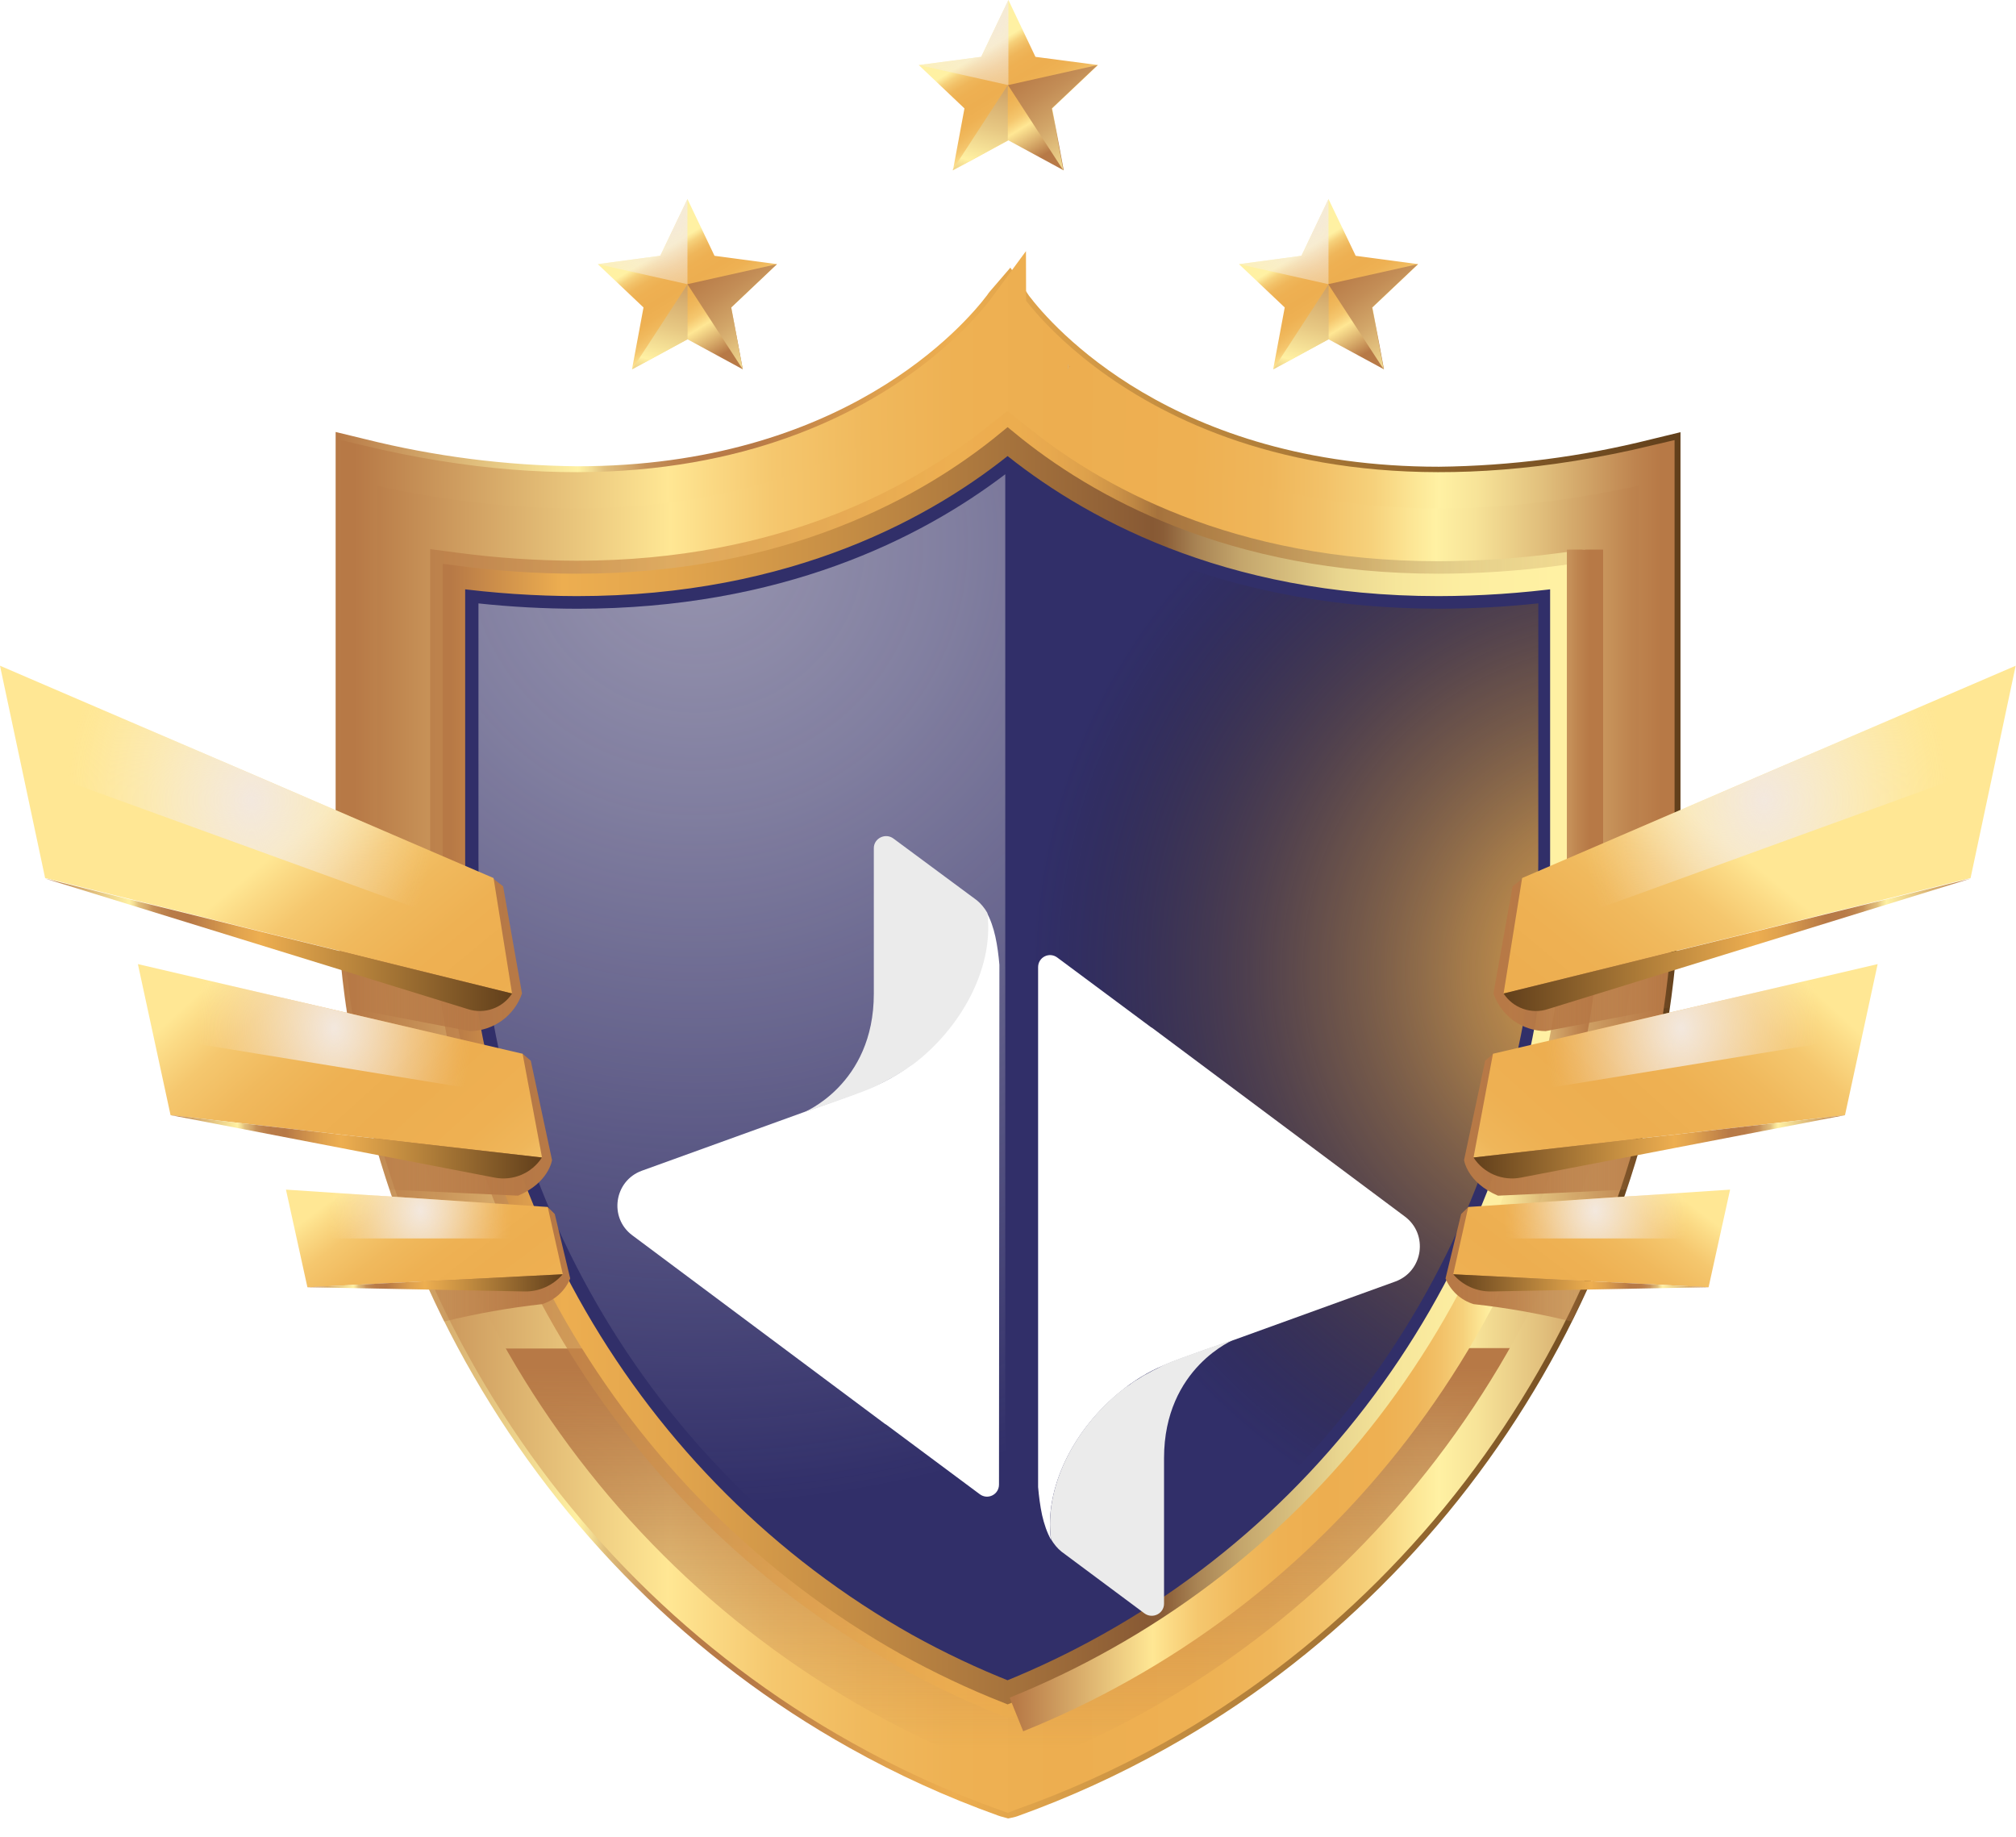 <svg width="45" height="41" viewBox="0 0 45 41" fill="none" xmlns="http://www.w3.org/2000/svg">
<path d="M15.345 7.573L14.107 8.244L14.364 6.863L13.344 5.896L14.738 5.71L15.345 4.443L15.949 5.71L17.343 5.896L16.323 6.863L16.58 8.244L15.345 7.573Z" fill="url(#paint0_linear_1220_1117)"/>
<path style="mix-blend-mode:overlay" d="M13.344 5.896L15.345 6.344V4.443L14.738 5.71L13.344 5.896Z" fill="url(#paint1_radial_1220_1117)"/>
<path style="mix-blend-mode:multiply" d="M15.344 6.343L17.342 5.896L16.322 6.863L16.579 8.244L15.344 6.343Z" fill="url(#paint2_linear_1220_1117)"/>
<path style="mix-blend-mode:multiply" d="M15.347 6.345L14.109 8.245L15.347 7.574V6.345Z" fill="url(#paint3_linear_1220_1117)"/>
<path d="M29.654 7.573L28.419 8.244L28.677 6.863L27.656 5.896L29.05 5.71L29.654 4.443L30.261 5.71L31.655 5.896L30.635 6.863L30.892 8.244L29.654 7.573Z" fill="url(#paint4_linear_1220_1117)"/>
<path style="mix-blend-mode:overlay" d="M27.656 5.896L29.654 6.344V4.443L29.05 5.71L27.656 5.896Z" fill="url(#paint5_radial_1220_1117)"/>
<path style="mix-blend-mode:multiply" d="M29.648 6.343L31.649 5.896L30.629 6.863L30.886 8.244L29.648 6.343Z" fill="url(#paint6_linear_1220_1117)"/>
<path style="mix-blend-mode:multiply" d="M29.657 6.345L28.422 8.245L29.657 7.574V6.345Z" fill="url(#paint7_linear_1220_1117)"/>
<path d="M22.509 3.133L21.271 3.803L21.528 2.42L20.508 1.452L21.902 1.269L22.509 0L23.113 1.269L24.507 1.452L23.487 2.42L23.744 3.803L22.509 3.133Z" fill="url(#paint8_linear_1220_1117)"/>
<path style="mix-blend-mode:overlay" d="M20.508 1.452L22.509 1.9V0L21.902 1.269L20.508 1.452Z" fill="url(#paint9_radial_1220_1117)"/>
<path style="mix-blend-mode:multiply" d="M22.5 1.9L24.498 1.452L23.478 2.419L23.735 3.803L22.5 1.9Z" fill="url(#paint10_linear_1220_1117)"/>
<path style="mix-blend-mode:multiply" d="M22.495 1.899L21.258 3.802L22.495 3.132V1.899Z" fill="url(#paint11_linear_1220_1117)"/>
<path d="M23.93 8.127V8.244L23.891 8.185L23.93 8.127Z" fill="url(#paint12_linear_1220_1117)"/>
<path d="M22.399 40.561C22.355 40.551 22.312 40.538 22.27 40.522C21.128 40.113 20.023 39.609 18.965 39.016C11.889 35.06 7.492 27.459 7.492 19.182V9.642L8.147 9.801C9.696 10.188 11.286 10.391 12.883 10.408C18.824 10.408 21.533 7.251 22.034 6.589C22.053 6.559 22.074 6.531 22.097 6.504L22.553 5.974L22.967 6.599C23.468 7.259 26.176 10.418 32.12 10.418C33.717 10.4 35.307 10.195 36.856 9.806L37.511 9.647V19.188C37.511 27.464 33.114 35.065 26.038 39.022C24.975 39.619 23.863 40.126 22.715 40.538C22.679 40.551 22.643 40.561 22.606 40.569L22.503 40.59L22.399 40.561Z" fill="url(#paint13_linear_1220_1117)"/>
<path d="M36.974 10.336V19.18C36.974 27.176 32.752 34.649 25.775 38.553C24.734 39.132 23.646 39.622 22.523 40.018L22.488 40.032L22.449 40.018C21.328 39.619 20.244 39.125 19.207 38.542C12.229 34.641 8.008 27.168 8.008 19.172V10.336C17.686 12.647 21.868 7.686 22.457 6.891L22.496 6.838C22.496 6.854 22.517 6.87 22.531 6.891C23.122 7.686 27.293 12.647 36.974 10.336Z" fill="url(#paint14_linear_1220_1117)"/>
<path style="mix-blend-mode:multiply" d="M10.836 30.101C12.788 33.644 15.692 36.571 19.218 38.553C20.256 39.132 21.34 39.622 22.46 40.018L22.499 40.031L22.526 40.018C23.647 39.618 24.732 39.124 25.77 38.542C29.297 36.561 32.2 33.633 34.152 30.091L10.836 30.101Z" fill="url(#paint15_linear_1220_1117)"/>
<path style="mix-blend-mode:screen" d="M36.974 10.336V19.18C36.974 27.176 32.752 34.649 25.775 38.553C24.734 39.132 23.646 39.622 22.523 40.018L22.488 40.032L22.449 40.018C21.328 39.619 20.244 39.125 19.207 38.542C12.229 34.641 8.008 27.168 8.008 19.172V10.336C17.686 12.647 21.868 7.686 22.457 6.891L22.496 6.838C22.496 6.854 22.517 6.87 22.531 6.891C23.122 7.686 27.293 12.647 36.974 10.336Z" stroke="url(#paint16_linear_1220_1117)" stroke-width="0.81" stroke-miterlimit="10"/>
<g style="mix-blend-mode:multiply" opacity="0.7">
<path d="M22.484 10.534C24.371 11.986 27.496 13.587 32.104 13.587C32.843 13.586 33.58 13.546 34.315 13.468V19.179C34.315 26.305 30.541 32.843 24.469 36.238C23.827 36.598 23.164 36.92 22.484 37.203C21.804 36.92 21.142 36.598 20.499 36.238C14.43 32.843 10.656 26.308 10.656 19.182V13.468C11.39 13.546 12.128 13.586 12.867 13.587C17.473 13.587 20.597 11.997 22.484 10.534ZM22.484 9.172L22.148 9.437C20.441 10.841 17.443 12.516 12.872 12.516C11.979 12.514 11.086 12.454 10.2 12.336L9.602 12.257V19.182C9.602 26.692 13.577 33.583 19.988 37.163C20.732 37.581 21.502 37.95 22.293 38.268L22.489 38.348L22.688 38.268C23.48 37.95 24.25 37.581 24.994 37.163C31.399 33.58 35.38 26.69 35.38 19.179V12.267L34.781 12.347C33.895 12.464 33.003 12.524 32.109 12.527C27.53 12.527 24.533 10.852 22.834 9.447L22.497 9.182L22.484 9.172Z" fill="url(#paint17_linear_1220_1117)"/>
</g>
<path d="M22.491 37.775C21.721 37.471 20.972 37.116 20.248 36.715C14.01 33.214 10.133 26.501 10.133 19.181V12.871C11.041 12.992 11.957 13.054 12.873 13.056C17.63 13.056 20.744 11.294 22.491 9.858C24.237 11.294 27.351 13.056 32.111 13.056C33.027 13.054 33.943 12.992 34.851 12.871V19.178C34.851 26.498 30.974 33.211 24.735 36.699C24.011 37.105 23.261 37.464 22.491 37.775Z" fill="url(#paint18_radial_1220_1117)"/>
<g style="mix-blend-mode:lighten" opacity="0.5">
<path d="M12.89 13.588C12.152 13.587 11.414 13.547 10.68 13.469V19.183C10.68 26.309 14.454 32.844 20.523 36.239C21.143 36.586 21.783 36.899 22.439 37.175V10.586C20.546 12.025 17.44 13.588 12.89 13.588Z" fill="url(#paint19_radial_1220_1117)" style="mix-blend-mode:screen"/>
</g>
<g style="mix-blend-mode:lighten">
<path d="M32.127 13.587C27.52 13.587 24.393 11.997 22.506 10.534L22.438 10.585V37.174L22.506 37.203C23.186 36.92 23.849 36.598 24.491 36.238C30.563 32.843 34.337 26.305 34.337 19.179V13.468C33.603 13.546 32.865 13.586 32.127 13.587Z" fill="url(#paint20_radial_1220_1117)" style="mix-blend-mode:color-dodge"/>
</g>
<path style="mix-blend-mode:multiply" d="M22.491 37.775C21.721 37.471 20.972 37.116 20.248 36.715C14.01 33.214 10.133 26.501 10.133 19.181V12.871C11.041 12.992 11.957 13.054 12.873 13.056C17.63 13.056 20.744 11.294 22.491 9.858C24.237 11.294 27.351 13.056 32.111 13.056C33.027 13.054 33.943 12.992 34.851 12.871V19.178C34.851 26.498 30.974 33.211 24.735 36.699C24.011 37.105 23.261 37.464 22.491 37.775Z" stroke="url(#paint21_linear_1220_1117)" stroke-width="0.5" stroke-miterlimit="10"/>
<path style="mix-blend-mode:screen" d="M35.379 12.268V19.179C35.379 26.69 31.404 33.58 24.993 37.163C24.249 37.581 23.479 37.95 22.688 38.269" stroke="url(#paint22_linear_1220_1117)" stroke-width="0.81" stroke-miterlimit="10"/>
<path d="M23.878 8.185L23.836 8.244V8.127C23.836 8.127 23.844 8.148 23.878 8.185Z" fill="url(#paint23_linear_1220_1117)"/>
<path style="mix-blend-mode:multiply" d="M11.652 22.176C11.568 22.419 11.411 22.631 11.202 22.782C10.993 22.932 10.743 23.014 10.486 23.016L7.713 22.486C7.655 22.075 7.605 21.662 7.57 21.246V21.233C7.952 20.846 10.04 21.089 10.04 21.089L11.008 19.611L11.23 19.783L11.652 22.176Z" fill="url(#paint24_linear_1220_1117)"/>
<path style="mix-blend-mode:multiply" d="M12.322 25.894C12.322 25.894 12.256 26.395 11.564 26.689L8.694 26.554C8.496 25.962 8.32 25.363 8.164 24.757C8.509 24.659 8.866 24.612 9.224 24.616C9.51 24.646 11.662 23.519 11.662 23.519L11.848 23.676L12.322 25.894Z" fill="url(#paint25_linear_1220_1117)"/>
<path style="mix-blend-mode:multiply" d="M12.728 28.537C12.672 28.673 12.587 28.795 12.478 28.894C12.37 28.993 12.24 29.067 12.1 29.11C11.364 29.191 10.633 29.321 9.914 29.497C9.712 29.09 9.522 28.679 9.344 28.262C9.482 28.057 9.671 27.892 9.893 27.783C10.115 27.674 10.361 27.626 10.608 27.642C10.96 27.684 12.225 26.942 12.225 26.942L12.383 27.098L12.728 28.537Z" fill="url(#paint26_linear_1220_1117)"/>
<path d="M11.43 22.177L11.017 19.599L0 14.86L1.007 19.599L11.43 22.177Z" fill="url(#paint27_linear_1220_1117)"/>
<path d="M11.665 23.521L3.078 21.52L3.807 24.891L12.099 25.837L11.665 23.521Z" fill="url(#paint28_linear_1220_1117)"/>
<path d="M12.226 26.941L6.383 26.554L6.862 28.733L12.563 28.444L12.226 26.941Z" fill="url(#paint29_linear_1220_1117)"/>
<path d="M11.431 22.176C11.328 22.334 11.176 22.454 10.999 22.517C10.821 22.581 10.627 22.584 10.448 22.526L1.008 19.611L11.431 22.176Z" fill="url(#paint30_linear_1220_1117)"/>
<path d="M12.097 25.837C11.986 26.009 11.825 26.144 11.636 26.224C11.447 26.304 11.238 26.325 11.037 26.285L3.805 24.891L12.097 25.837Z" fill="url(#paint31_linear_1220_1117)"/>
<path d="M12.56 28.443C12.455 28.566 12.324 28.664 12.176 28.731C12.029 28.797 11.868 28.83 11.707 28.827L6.859 28.732L12.56 28.443Z" fill="url(#paint32_linear_1220_1117)"/>
<path style="mix-blend-mode:overlay" d="M0 14.86L0.469 17.068L11.239 20.977L11.017 19.599L0 14.86Z" fill="url(#paint33_radial_1220_1117)"/>
<path style="mix-blend-mode:overlay" d="M3.078 21.52L11.665 23.521L11.85 24.517L3.428 23.142L3.078 21.52Z" fill="url(#paint34_radial_1220_1117)"/>
<path style="mix-blend-mode:overlay" d="M6.383 26.554L12.226 26.941L12.386 27.643H6.624L6.383 26.554Z" fill="url(#paint35_radial_1220_1117)"/>
<path style="mix-blend-mode:multiply" d="M33.336 22.176C33.419 22.419 33.576 22.631 33.785 22.782C33.994 22.932 34.245 23.014 34.502 23.016L37.274 22.486C37.332 22.075 37.383 21.662 37.417 21.246V21.233C37.036 20.846 34.947 21.089 34.947 21.089L33.985 19.611L33.763 19.783L33.336 22.176Z" fill="url(#paint36_linear_1220_1117)"/>
<path style="mix-blend-mode:multiply" d="M32.68 25.894C32.68 25.894 32.746 26.395 33.438 26.689L36.31 26.554C36.51 25.962 36.687 25.363 36.84 24.757C36.496 24.659 36.139 24.612 35.78 24.616C35.497 24.632 33.337 23.519 33.337 23.519L33.151 23.676L32.68 25.894Z" fill="url(#paint37_linear_1220_1117)"/>
<path style="mix-blend-mode:multiply" d="M32.266 28.537C32.322 28.673 32.407 28.795 32.515 28.894C32.624 28.993 32.753 29.067 32.894 29.11C33.63 29.191 34.36 29.321 35.08 29.497C35.282 29.09 35.471 28.679 35.65 28.262C35.512 28.058 35.324 27.893 35.103 27.785C34.882 27.676 34.637 27.627 34.391 27.642C34.039 27.684 32.775 26.942 32.775 26.942L32.615 27.098L32.266 28.537Z" fill="url(#paint38_linear_1220_1117)"/>
<path d="M33.562 22.177L33.976 19.599L44.993 14.86L43.986 19.599L33.562 22.177Z" fill="url(#paint39_linear_1220_1117)"/>
<path d="M33.325 23.521L41.912 21.52L41.183 24.891L32.891 25.837L33.325 23.521Z" fill="url(#paint40_linear_1220_1117)"/>
<path d="M32.774 26.941L38.618 26.554L38.138 28.733L32.438 28.444L32.774 26.941Z" fill="url(#paint41_linear_1220_1117)"/>
<path d="M33.562 22.176C33.665 22.334 33.817 22.454 33.995 22.517C34.173 22.581 34.366 22.584 34.546 22.526L43.988 19.611L33.562 22.176Z" fill="url(#paint42_linear_1220_1117)"/>
<path d="M32.891 25.837C33.002 26.009 33.163 26.144 33.352 26.224C33.541 26.303 33.749 26.325 33.951 26.285L41.188 24.891L32.891 25.837Z" fill="url(#paint43_linear_1220_1117)"/>
<path d="M32.438 28.443C32.542 28.566 32.673 28.664 32.821 28.731C32.969 28.797 33.129 28.83 33.291 28.827L38.138 28.732L32.438 28.443Z" fill="url(#paint44_linear_1220_1117)"/>
<path style="mix-blend-mode:overlay" d="M44.995 14.86L44.526 17.068L33.758 20.977L33.978 19.599L44.995 14.86Z" fill="url(#paint45_radial_1220_1117)"/>
<path style="mix-blend-mode:overlay" d="M41.913 21.52L33.326 23.521L33.141 24.517L41.563 23.142L41.913 21.52Z" fill="url(#paint46_radial_1220_1117)"/>
<path style="mix-blend-mode:overlay" d="M38.612 26.554L32.768 26.941L32.609 27.643H38.371L38.612 26.554Z" fill="url(#paint47_radial_1220_1117)"/>
<g filter="url(#filter0_d_1220_1117)">
<path d="M14.113 23.573L19.758 27.786C19.767 27.786 19.767 27.795 19.776 27.795L21.869 29.352C22.048 29.486 22.299 29.361 22.299 29.137L22.308 17.534C22.29 17.328 22.263 17.113 22.218 16.907C22.174 16.71 22.111 16.523 22.022 16.362C22.174 17.498 21.529 18.822 20.438 19.69C20.196 19.887 19.865 20.101 19.499 20.253C19.105 20.423 17.915 20.835 17.915 20.835L14.327 22.132C13.71 22.356 13.585 23.179 14.113 23.573Z" fill="white"/>
<path d="M19.72 20.158C19.729 20.149 19.747 20.149 19.756 20.14C19.774 20.131 19.792 20.122 19.819 20.104C19.845 20.095 19.863 20.077 19.89 20.068C19.899 20.059 19.917 20.05 19.926 20.05C19.953 20.033 19.988 20.015 20.015 19.997C20.024 19.988 20.033 19.988 20.042 19.979C20.069 19.961 20.096 19.943 20.132 19.925C20.15 19.916 20.159 19.907 20.176 19.898C20.194 19.881 20.221 19.872 20.239 19.854C20.266 19.836 20.293 19.809 20.328 19.791C20.337 19.791 20.337 19.782 20.346 19.782C20.382 19.755 20.418 19.729 20.454 19.702C21.545 18.834 22.189 17.51 22.037 16.373C21.975 16.266 21.894 16.168 21.805 16.096L19.944 14.718C19.765 14.584 19.505 14.709 19.505 14.933V18.181C19.505 20.221 17.922 20.838 17.922 20.838C17.922 20.838 19.121 20.435 19.505 20.265C19.577 20.23 19.649 20.194 19.72 20.158Z" fill="#EBEBEB"/>
<path d="M31.358 23.154L25.713 18.94C25.704 18.94 25.704 18.931 25.695 18.931L23.601 17.374C23.422 17.24 23.172 17.365 23.172 17.589V29.193C23.19 29.399 23.217 29.613 23.261 29.819C23.306 30.016 23.369 30.204 23.458 30.365C23.306 29.229 23.95 27.904 25.042 27.037C25.283 26.84 25.614 26.625 25.981 26.473C26.366 26.303 27.565 25.901 27.565 25.901L31.152 24.603C31.77 24.371 31.886 23.547 31.358 23.154Z" fill="white"/>
<path d="M25.777 26.571C25.768 26.58 25.75 26.58 25.741 26.589C25.723 26.598 25.705 26.607 25.678 26.625C25.651 26.634 25.634 26.652 25.607 26.661C25.598 26.67 25.58 26.679 25.571 26.679C25.544 26.697 25.508 26.714 25.482 26.732C25.473 26.741 25.464 26.741 25.455 26.75C25.428 26.768 25.401 26.786 25.365 26.804C25.347 26.813 25.338 26.822 25.32 26.831C25.303 26.849 25.276 26.858 25.258 26.875C25.231 26.893 25.204 26.92 25.168 26.938C25.16 26.938 25.16 26.947 25.151 26.947C25.115 26.974 25.079 27.001 25.043 27.028C23.952 27.895 23.308 29.22 23.46 30.356C23.522 30.463 23.603 30.561 23.692 30.633L25.544 32.011C25.723 32.145 25.983 32.02 25.983 31.796V28.549C25.983 26.518 27.566 25.891 27.566 25.891C27.566 25.891 26.367 26.294 25.983 26.464C25.92 26.5 25.848 26.535 25.777 26.571Z" fill="#EBEBEB"/>
</g>
<defs>
<filter id="filter0_d_1220_1117" x="9.781" y="14.663" width="25.914" height="25.403" filterUnits="userSpaceOnUse" color-interpolation-filters="sRGB">
<feFlood flood-opacity="0" result="BackgroundImageFix"/>
<feColorMatrix in="SourceAlpha" type="matrix" values="0 0 0 0 0 0 0 0 0 0 0 0 0 0 0 0 0 0 127 0" result="hardAlpha"/>
<feOffset dy="4"/>
<feGaussianBlur stdDeviation="2"/>
<feComposite in2="hardAlpha" operator="out"/>
<feColorMatrix type="matrix" values="0 0 0 0 0.557 0 0 0 0 0.337 0 0 0 0 0.976 0 0 0 0.25 0"/>
<feBlend mode="normal" in2="BackgroundImageFix" result="effect1_dropShadow_1220_1117"/>
<feBlend mode="normal" in="SourceGraphic" in2="effect1_dropShadow_1220_1117" result="shape"/>
</filter>
<linearGradient id="paint0_linear_1220_1117" x1="14.523" y1="5.109" x2="16.211" y2="7.865" gradientUnits="userSpaceOnUse">
<stop offset="0.17" stop-color="#FFF1A3"/>
<stop offset="0.19" stop-color="#FCE594"/>
<stop offset="0.22" stop-color="#F6D17B"/>
<stop offset="0.26" stop-color="#F2C168"/>
<stop offset="0.3" stop-color="#EFB65A"/>
<stop offset="0.36" stop-color="#EEB052"/>
<stop offset="0.46" stop-color="#EDAE50"/>
<stop offset="0.54" stop-color="#EEB153"/>
<stop offset="0.61" stop-color="#F0B95D"/>
<stop offset="0.68" stop-color="#F5C76E"/>
<stop offset="0.73" stop-color="#FBDA85"/>
<stop offset="0.76" stop-color="#FFE794"/>
<stop offset="1" stop-color="#B77946"/>
</linearGradient>
<radialGradient id="paint1_radial_1220_1117" cx="0" cy="0" r="1" gradientUnits="userSpaceOnUse" gradientTransform="translate(14.74 4.751) scale(3.318)">
<stop stop-color="#F3E8DE"/>
<stop offset="0.54" stop-color="#F6EEE7" stop-opacity="0.36"/>
<stop offset="0.57" stop-color="#F6EEE7" stop-opacity="0.33"/>
<stop offset="0.75" stop-color="#F7F0E9" stop-opacity="0.15"/>
<stop offset="0.88" stop-color="#F8F1EB" stop-opacity="0.04"/>
<stop offset="0.96" stop-color="#F8F1EB" stop-opacity="0"/>
</radialGradient>
<linearGradient id="paint2_linear_1220_1117" x1="17.944" y1="8.562" x2="15.765" y2="5.257" gradientUnits="userSpaceOnUse">
<stop stop-color="#B77946" stop-opacity="0"/>
<stop offset="0.18" stop-color="#FFF1A3"/>
<stop offset="0.34" stop-color="#E7C883"/>
<stop offset="0.51" stop-color="#D2A669"/>
<stop offset="0.67" stop-color="#C38D56"/>
<stop offset="0.81" stop-color="#BA7E4A"/>
<stop offset="0.93" stop-color="#B77946"/>
</linearGradient>
<linearGradient id="paint3_linear_1220_1117" x1="14.475" y1="8.942" x2="15.665" y2="4.081" gradientUnits="userSpaceOnUse">
<stop stop-color="#B77946" stop-opacity="0"/>
<stop offset="0.18" stop-color="#FFF1A3"/>
<stop offset="0.34" stop-color="#E7C883"/>
<stop offset="0.51" stop-color="#D2A669"/>
<stop offset="0.67" stop-color="#C38D56"/>
<stop offset="0.81" stop-color="#BA7E4A"/>
<stop offset="0.93" stop-color="#B77946"/>
</linearGradient>
<linearGradient id="paint4_linear_1220_1117" x1="28.836" y1="5.109" x2="30.524" y2="7.865" gradientUnits="userSpaceOnUse">
<stop offset="0.17" stop-color="#FFF1A3"/>
<stop offset="0.19" stop-color="#FCE594"/>
<stop offset="0.22" stop-color="#F6D17B"/>
<stop offset="0.26" stop-color="#F2C168"/>
<stop offset="0.3" stop-color="#EFB65A"/>
<stop offset="0.36" stop-color="#EEB052"/>
<stop offset="0.46" stop-color="#EDAE50"/>
<stop offset="0.54" stop-color="#EEB153"/>
<stop offset="0.61" stop-color="#F0B95D"/>
<stop offset="0.68" stop-color="#F5C76E"/>
<stop offset="0.73" stop-color="#FBDA85"/>
<stop offset="0.76" stop-color="#FFE794"/>
<stop offset="1" stop-color="#B77946"/>
</linearGradient>
<radialGradient id="paint5_radial_1220_1117" cx="0" cy="0" r="1" gradientUnits="userSpaceOnUse" gradientTransform="translate(29.05 4.751) scale(3.318)">
<stop stop-color="#F3E8DE"/>
<stop offset="0.54" stop-color="#F6EEE7" stop-opacity="0.36"/>
<stop offset="0.57" stop-color="#F6EEE7" stop-opacity="0.33"/>
<stop offset="0.75" stop-color="#F7F0E9" stop-opacity="0.15"/>
<stop offset="0.88" stop-color="#F8F1EB" stop-opacity="0.04"/>
<stop offset="0.96" stop-color="#F8F1EB" stop-opacity="0"/>
</radialGradient>
<linearGradient id="paint6_linear_1220_1117" x1="32.248" y1="8.562" x2="30.073" y2="5.257" gradientUnits="userSpaceOnUse">
<stop stop-color="#B77946" stop-opacity="0"/>
<stop offset="0.18" stop-color="#FFF1A3"/>
<stop offset="0.34" stop-color="#E7C883"/>
<stop offset="0.51" stop-color="#D2A669"/>
<stop offset="0.67" stop-color="#C38D56"/>
<stop offset="0.81" stop-color="#BA7E4A"/>
<stop offset="0.93" stop-color="#B77946"/>
</linearGradient>
<linearGradient id="paint7_linear_1220_1117" x1="28.788" y1="8.942" x2="29.977" y2="4.081" gradientUnits="userSpaceOnUse">
<stop stop-color="#B77946" stop-opacity="0"/>
<stop offset="0.18" stop-color="#FFF1A3"/>
<stop offset="0.34" stop-color="#E7C883"/>
<stop offset="0.51" stop-color="#D2A669"/>
<stop offset="0.67" stop-color="#C38D56"/>
<stop offset="0.81" stop-color="#BA7E4A"/>
<stop offset="0.93" stop-color="#B77946"/>
</linearGradient>
<linearGradient id="paint8_linear_1220_1117" x1="21.687" y1="0.665" x2="23.375" y2="3.421" gradientUnits="userSpaceOnUse">
<stop offset="0.17" stop-color="#FFF1A3"/>
<stop offset="0.19" stop-color="#FCE594"/>
<stop offset="0.22" stop-color="#F6D17B"/>
<stop offset="0.26" stop-color="#F2C168"/>
<stop offset="0.3" stop-color="#EFB65A"/>
<stop offset="0.36" stop-color="#EEB052"/>
<stop offset="0.46" stop-color="#EDAE50"/>
<stop offset="0.54" stop-color="#EEB153"/>
<stop offset="0.61" stop-color="#F0B95D"/>
<stop offset="0.68" stop-color="#F5C76E"/>
<stop offset="0.73" stop-color="#FBDA85"/>
<stop offset="0.76" stop-color="#FFE794"/>
<stop offset="1" stop-color="#B77946"/>
</linearGradient>
<radialGradient id="paint9_radial_1220_1117" cx="0" cy="0" r="1" gradientUnits="userSpaceOnUse" gradientTransform="translate(21.904 0.307) scale(3.318)">
<stop stop-color="#F3E8DE"/>
<stop offset="0.54" stop-color="#F6EEE7" stop-opacity="0.36"/>
<stop offset="0.57" stop-color="#F6EEE7" stop-opacity="0.33"/>
<stop offset="0.75" stop-color="#F7F0E9" stop-opacity="0.15"/>
<stop offset="0.88" stop-color="#F8F1EB" stop-opacity="0.04"/>
<stop offset="0.96" stop-color="#F8F1EB" stop-opacity="0"/>
</radialGradient>
<linearGradient id="paint10_linear_1220_1117" x1="25.097" y1="4.118" x2="22.921" y2="0.813" gradientUnits="userSpaceOnUse">
<stop stop-color="#B77946" stop-opacity="0"/>
<stop offset="0.18" stop-color="#FFF1A3"/>
<stop offset="0.34" stop-color="#E7C883"/>
<stop offset="0.51" stop-color="#D2A669"/>
<stop offset="0.67" stop-color="#C38D56"/>
<stop offset="0.81" stop-color="#BA7E4A"/>
<stop offset="0.93" stop-color="#B77946"/>
</linearGradient>
<linearGradient id="paint11_linear_1220_1117" x1="21.623" y1="4.497" x2="22.814" y2="-0.364" gradientUnits="userSpaceOnUse">
<stop stop-color="#B77946" stop-opacity="0"/>
<stop offset="0.18" stop-color="#FFF1A3"/>
<stop offset="0.34" stop-color="#E7C883"/>
<stop offset="0.51" stop-color="#D2A669"/>
<stop offset="0.67" stop-color="#C38D56"/>
<stop offset="0.81" stop-color="#BA7E4A"/>
<stop offset="0.93" stop-color="#B77946"/>
</linearGradient>
<linearGradient id="paint12_linear_1220_1117" x1="23.891" y1="8.185" x2="23.93" y2="8.185" gradientUnits="userSpaceOnUse">
<stop stop-color="#B77946"/>
<stop offset="0.24" stop-color="#FFE794"/>
<stop offset="0.27" stop-color="#FBDA85"/>
<stop offset="0.32" stop-color="#F5C76E"/>
<stop offset="0.39" stop-color="#F0B95D"/>
<stop offset="0.46" stop-color="#EEB153"/>
<stop offset="0.54" stop-color="#EDAE50"/>
<stop offset="0.64" stop-color="#EEB052"/>
<stop offset="0.7" stop-color="#EFB65A"/>
<stop offset="0.74" stop-color="#F2C168"/>
<stop offset="0.78" stop-color="#F6D17B"/>
<stop offset="0.81" stop-color="#FCE594"/>
<stop offset="0.83" stop-color="#FFF1A3"/>
<stop offset="0.86" stop-color="#F7E398"/>
<stop offset="0.91" stop-color="#E1BF7C"/>
<stop offset="0.98" stop-color="#BE844F"/>
<stop offset="1" stop-color="#B77946"/>
</linearGradient>
<linearGradient id="paint13_linear_1220_1117" x1="7.492" y1="23.272" x2="37.511" y2="23.272" gradientUnits="userSpaceOnUse">
<stop stop-color="#B77946"/>
<stop offset="0.18" stop-color="#FFF1A3"/>
<stop offset="0.19" stop-color="#F2DC93"/>
<stop offset="0.2" stop-color="#E0BE7B"/>
<stop offset="0.22" stop-color="#D1A468"/>
<stop offset="0.23" stop-color="#C59159"/>
<stop offset="0.25" stop-color="#BD834E"/>
<stop offset="0.27" stop-color="#B87B48"/>
<stop offset="0.31" stop-color="#B77946"/>
<stop offset="0.33" stop-color="#BF8148"/>
<stop offset="0.41" stop-color="#E0A24E"/>
<stop offset="0.46" stop-color="#EDAE50"/>
<stop offset="1" stop-color="#613F1B"/>
</linearGradient>
<linearGradient id="paint14_linear_1220_1117" x1="8.016" y1="23.444" x2="36.974" y2="23.444" gradientUnits="userSpaceOnUse">
<stop stop-color="#B77946"/>
<stop offset="0.24" stop-color="#FFE794"/>
<stop offset="0.27" stop-color="#FBDA85"/>
<stop offset="0.32" stop-color="#F5C76E"/>
<stop offset="0.39" stop-color="#F0B95D"/>
<stop offset="0.46" stop-color="#EEB153"/>
<stop offset="0.54" stop-color="#EDAE50"/>
<stop offset="0.64" stop-color="#EEB052"/>
<stop offset="0.7" stop-color="#EFB65A"/>
<stop offset="0.74" stop-color="#F2C168"/>
<stop offset="0.78" stop-color="#F6D17B"/>
<stop offset="0.81" stop-color="#FCE594"/>
<stop offset="0.83" stop-color="#FFF1A3"/>
<stop offset="0.86" stop-color="#F7E398"/>
<stop offset="0.91" stop-color="#E1BF7C"/>
<stop offset="0.98" stop-color="#BE844F"/>
<stop offset="1" stop-color="#B77946"/>
</linearGradient>
<linearGradient id="paint15_linear_1220_1117" x1="22.497" y1="39.045" x2="22.497" y2="29.91" gradientUnits="userSpaceOnUse">
<stop stop-color="#B77946" stop-opacity="0"/>
<stop offset="0.93" stop-color="#B77946"/>
</linearGradient>
<linearGradient id="paint16_linear_1220_1117" x1="7.91" y1="23.41" x2="37.08" y2="23.41" gradientUnits="userSpaceOnUse">
<stop stop-color="#B77946"/>
<stop offset="0.24" stop-color="#FFE794"/>
<stop offset="0.27" stop-color="#FBDA85"/>
<stop offset="0.32" stop-color="#F5C76E"/>
<stop offset="0.39" stop-color="#F0B95D"/>
<stop offset="0.46" stop-color="#EEB153"/>
<stop offset="0.54" stop-color="#EDAE50"/>
<stop offset="0.64" stop-color="#EEB052"/>
<stop offset="0.7" stop-color="#EFB65A"/>
<stop offset="0.74" stop-color="#F2C168"/>
<stop offset="0.78" stop-color="#F6D17B"/>
<stop offset="0.81" stop-color="#FCE594"/>
<stop offset="0.83" stop-color="#FFF1A3"/>
<stop offset="0.86" stop-color="#F7E398"/>
<stop offset="0.91" stop-color="#E1BF7C"/>
<stop offset="0.98" stop-color="#BE844F"/>
<stop offset="1" stop-color="#B77946"/>
</linearGradient>
<linearGradient id="paint17_linear_1220_1117" x1="9.596" y1="23.759" x2="35.374" y2="23.759" gradientUnits="userSpaceOnUse">
<stop stop-color="#B77946"/>
<stop offset="0.45" stop-color="#EDAE50"/>
<stop offset="0.51" stop-color="#EBAC4F"/>
<stop offset="0.54" stop-color="#E3A54D"/>
<stop offset="0.57" stop-color="#D59A49"/>
<stop offset="0.59" stop-color="#C28A44"/>
<stop offset="0.61" stop-color="#A9753D"/>
<stop offset="0.63" stop-color="#875934"/>
<stop offset="1" stop-color="#FFF1A3"/>
</linearGradient>
<radialGradient id="paint18_radial_1220_1117" cx="0" cy="0" r="1" gradientUnits="userSpaceOnUse" gradientTransform="translate(22.493 23.816) scale(13.182 13.182)">
<stop stop-color="#312F69"/>
<stop offset="0.39" stop-color="#312F69"/>
<stop offset="0.79" stop-color="#312F69"/>
<stop offset="1" stop-color="#312F69"/>
</radialGradient>
<radialGradient id="paint19_radial_1220_1117" cx="0" cy="0" r="1" gradientUnits="userSpaceOnUse" gradientTransform="translate(15.511 12.041) scale(21.583)">
<stop stop-color="#FAF7F4"/>
<stop offset="0.09" stop-color="#FAF7F3" stop-opacity="0.94"/>
<stop offset="0.27" stop-color="#F9F6F2" stop-opacity="0.8"/>
<stop offset="0.51" stop-color="#F8F4EF" stop-opacity="0.56"/>
<stop offset="0.8" stop-color="#F6F2EB" stop-opacity="0.24"/>
<stop offset="1" stop-color="#F5F0E8" stop-opacity="0"/>
</radialGradient>
<radialGradient id="paint20_radial_1220_1117" cx="0" cy="0" r="1" gradientUnits="userSpaceOnUse" gradientTransform="translate(36.465 21.665) scale(13.479)">
<stop stop-color="#EDAE50"/>
<stop offset="0.1" stop-color="#E1A54C" stop-opacity="0.94"/>
<stop offset="0.28" stop-color="#C28E42" stop-opacity="0.79"/>
<stop offset="0.53" stop-color="#906931" stop-opacity="0.54"/>
<stop offset="0.83" stop-color="#4B361A" stop-opacity="0.2"/>
<stop offset="1" stop-color="#23180D" stop-opacity="0"/>
</radialGradient>
<linearGradient id="paint21_linear_1220_1117" x1="10.067" y1="23.808" x2="34.917" y2="23.808" gradientUnits="userSpaceOnUse">
<stop stop-color="#B77946"/>
<stop offset="0.1" stop-color="#EDAE50"/>
<stop offset="0.2" stop-color="#E2A54D"/>
<stop offset="0.35" stop-color="#C68E45"/>
<stop offset="0.56" stop-color="#996839"/>
<stop offset="0.63" stop-color="#875934"/>
<stop offset="0.64" stop-color="#8A5D37"/>
<stop offset="0.67" stop-color="#A98454"/>
<stop offset="0.71" stop-color="#C4A66C"/>
<stop offset="0.76" stop-color="#D9C180"/>
<stop offset="0.8" stop-color="#EAD790"/>
<stop offset="0.85" stop-color="#F6E69B"/>
<stop offset="0.91" stop-color="#FDEEA1"/>
<stop offset="1" stop-color="#FFF1A3"/>
</linearGradient>
<linearGradient id="paint22_linear_1220_1117" x1="22.645" y1="25.317" x2="35.485" y2="25.317" gradientUnits="userSpaceOnUse">
<stop stop-color="#B77946"/>
<stop offset="0.24" stop-color="#FFE794"/>
<stop offset="0.27" stop-color="#FBDA85"/>
<stop offset="0.32" stop-color="#F5C76E"/>
<stop offset="0.39" stop-color="#F0B95D"/>
<stop offset="0.46" stop-color="#EEB153"/>
<stop offset="0.54" stop-color="#EDAE50"/>
<stop offset="0.64" stop-color="#EEB052"/>
<stop offset="0.7" stop-color="#EFB65A"/>
<stop offset="0.74" stop-color="#F2C168"/>
<stop offset="0.78" stop-color="#F6D17B"/>
<stop offset="0.81" stop-color="#FCE594"/>
<stop offset="0.83" stop-color="#FFF1A3"/>
<stop offset="0.86" stop-color="#F7E398"/>
<stop offset="0.91" stop-color="#E1BF7C"/>
<stop offset="0.98" stop-color="#BE844F"/>
<stop offset="1" stop-color="#B77946"/>
</linearGradient>
<linearGradient id="paint23_linear_1220_1117" x1="23.836" y1="8.185" x2="23.878" y2="8.185" gradientUnits="userSpaceOnUse">
<stop stop-color="#B77946"/>
<stop offset="0.24" stop-color="#FFE794"/>
<stop offset="0.27" stop-color="#FBDA85"/>
<stop offset="0.32" stop-color="#F5C76E"/>
<stop offset="0.39" stop-color="#F0B95D"/>
<stop offset="0.46" stop-color="#EEB153"/>
<stop offset="0.54" stop-color="#EDAE50"/>
<stop offset="0.64" stop-color="#EEB052"/>
<stop offset="0.7" stop-color="#EFB65A"/>
<stop offset="0.74" stop-color="#F2C168"/>
<stop offset="0.78" stop-color="#F6D17B"/>
<stop offset="0.81" stop-color="#FCE594"/>
<stop offset="0.83" stop-color="#FFF1A3"/>
<stop offset="0.86" stop-color="#F7E398"/>
<stop offset="0.91" stop-color="#E1BF7C"/>
<stop offset="0.98" stop-color="#BE844F"/>
<stop offset="1" stop-color="#B77946"/>
</linearGradient>
<linearGradient id="paint24_linear_1220_1117" x1="7.573" y1="21.307" x2="11.657" y2="21.307" gradientUnits="userSpaceOnUse">
<stop stop-color="#B77946" stop-opacity="0"/>
<stop offset="0.13" stop-color="#B77946" stop-opacity="0.26"/>
<stop offset="0.25" stop-color="#B77946" stop-opacity="0.49"/>
<stop offset="0.38" stop-color="#B77946" stop-opacity="0.67"/>
<stop offset="0.51" stop-color="#B77946" stop-opacity="0.82"/>
<stop offset="0.64" stop-color="#B77946" stop-opacity="0.92"/>
<stop offset="0.78" stop-color="#B77946" stop-opacity="0.98"/>
<stop offset="0.93" stop-color="#B77946"/>
</linearGradient>
<linearGradient id="paint25_linear_1220_1117" x1="8.169" y1="25.107" x2="12.322" y2="25.107" gradientUnits="userSpaceOnUse">
<stop stop-color="#B77946" stop-opacity="0"/>
<stop offset="0.13" stop-color="#B77946" stop-opacity="0.26"/>
<stop offset="0.25" stop-color="#B77946" stop-opacity="0.49"/>
<stop offset="0.38" stop-color="#B77946" stop-opacity="0.67"/>
<stop offset="0.51" stop-color="#B77946" stop-opacity="0.82"/>
<stop offset="0.64" stop-color="#B77946" stop-opacity="0.92"/>
<stop offset="0.78" stop-color="#B77946" stop-opacity="0.98"/>
<stop offset="0.93" stop-color="#B77946"/>
</linearGradient>
<linearGradient id="paint26_linear_1220_1117" x1="9.352" y1="28.219" x2="12.739" y2="28.219" gradientUnits="userSpaceOnUse">
<stop stop-color="#B77946" stop-opacity="0"/>
<stop offset="0.13" stop-color="#B77946" stop-opacity="0.26"/>
<stop offset="0.25" stop-color="#B77946" stop-opacity="0.49"/>
<stop offset="0.38" stop-color="#B77946" stop-opacity="0.67"/>
<stop offset="0.51" stop-color="#B77946" stop-opacity="0.82"/>
<stop offset="0.64" stop-color="#B77946" stop-opacity="0.92"/>
<stop offset="0.78" stop-color="#B77946" stop-opacity="0.98"/>
<stop offset="0.93" stop-color="#B77946"/>
</linearGradient>
<linearGradient id="paint27_linear_1220_1117" x1="3.154" y1="16.135" x2="14.126" y2="29.433" gradientUnits="userSpaceOnUse">
<stop offset="0.24" stop-color="#FFE794"/>
<stop offset="0.27" stop-color="#FBDA85"/>
<stop offset="0.32" stop-color="#F5C76E"/>
<stop offset="0.39" stop-color="#F0B95D"/>
<stop offset="0.46" stop-color="#EEB153"/>
<stop offset="0.54" stop-color="#EDAE50"/>
<stop offset="0.64" stop-color="#EEB052"/>
<stop offset="0.7" stop-color="#EFB65A"/>
<stop offset="0.74" stop-color="#F2C168"/>
<stop offset="0.78" stop-color="#F6D17B"/>
<stop offset="0.81" stop-color="#FCE594"/>
<stop offset="0.83" stop-color="#FFF1A3"/>
<stop offset="0.86" stop-color="#F7E398"/>
<stop offset="0.91" stop-color="#E1BF7C"/>
<stop offset="0.98" stop-color="#BE844F"/>
<stop offset="1" stop-color="#B77946"/>
</linearGradient>
<linearGradient id="paint28_linear_1220_1117" x1="2.657" y1="18.576" x2="13.422" y2="30.509" gradientUnits="userSpaceOnUse">
<stop offset="0.24" stop-color="#FFE794"/>
<stop offset="0.27" stop-color="#FBDA85"/>
<stop offset="0.32" stop-color="#F5C76E"/>
<stop offset="0.39" stop-color="#F0B95D"/>
<stop offset="0.46" stop-color="#EEB153"/>
<stop offset="0.54" stop-color="#EDAE50"/>
<stop offset="0.64" stop-color="#EEB052"/>
<stop offset="0.7" stop-color="#EFB65A"/>
<stop offset="0.74" stop-color="#F2C168"/>
<stop offset="0.78" stop-color="#F6D17B"/>
<stop offset="0.81" stop-color="#FCE594"/>
<stop offset="0.83" stop-color="#FFF1A3"/>
<stop offset="0.86" stop-color="#F7E398"/>
<stop offset="0.91" stop-color="#E1BF7C"/>
<stop offset="0.98" stop-color="#BE844F"/>
<stop offset="1" stop-color="#B77946"/>
</linearGradient>
<linearGradient id="paint29_linear_1220_1117" x1="6.666" y1="24.015" x2="13.305" y2="32.825" gradientUnits="userSpaceOnUse">
<stop offset="0.24" stop-color="#FFE794"/>
<stop offset="0.27" stop-color="#FBDA85"/>
<stop offset="0.32" stop-color="#F5C76E"/>
<stop offset="0.39" stop-color="#F0B95D"/>
<stop offset="0.46" stop-color="#EEB153"/>
<stop offset="0.54" stop-color="#EDAE50"/>
<stop offset="0.64" stop-color="#EEB052"/>
<stop offset="0.7" stop-color="#EFB65A"/>
<stop offset="0.74" stop-color="#F2C168"/>
<stop offset="0.78" stop-color="#F6D17B"/>
<stop offset="0.81" stop-color="#FCE594"/>
<stop offset="0.83" stop-color="#FFF1A3"/>
<stop offset="0.86" stop-color="#F7E398"/>
<stop offset="0.91" stop-color="#E1BF7C"/>
<stop offset="0.98" stop-color="#BE844F"/>
<stop offset="1" stop-color="#B77946"/>
</linearGradient>
<linearGradient id="paint30_linear_1220_1117" x1="1.008" y1="21.087" x2="11.431" y2="21.087" gradientUnits="userSpaceOnUse">
<stop stop-color="#B77946"/>
<stop offset="0.18" stop-color="#FFF1A3"/>
<stop offset="0.19" stop-color="#F2DC93"/>
<stop offset="0.2" stop-color="#E0BE7B"/>
<stop offset="0.22" stop-color="#D1A468"/>
<stop offset="0.23" stop-color="#C59159"/>
<stop offset="0.25" stop-color="#BD834E"/>
<stop offset="0.27" stop-color="#B87B48"/>
<stop offset="0.31" stop-color="#B77946"/>
<stop offset="0.33" stop-color="#BF8148"/>
<stop offset="0.41" stop-color="#E0A24E"/>
<stop offset="0.46" stop-color="#EDAE50"/>
<stop offset="1" stop-color="#613F1B"/>
</linearGradient>
<linearGradient id="paint31_linear_1220_1117" x1="3.805" y1="25.596" x2="12.097" y2="25.596" gradientUnits="userSpaceOnUse">
<stop stop-color="#B77946"/>
<stop offset="0.18" stop-color="#FFF1A3"/>
<stop offset="0.19" stop-color="#F2DC93"/>
<stop offset="0.2" stop-color="#E0BE7B"/>
<stop offset="0.22" stop-color="#D1A468"/>
<stop offset="0.23" stop-color="#C59159"/>
<stop offset="0.25" stop-color="#BD834E"/>
<stop offset="0.27" stop-color="#B87B48"/>
<stop offset="0.31" stop-color="#B77946"/>
<stop offset="0.33" stop-color="#BF8148"/>
<stop offset="0.41" stop-color="#E0A24E"/>
<stop offset="0.46" stop-color="#EDAE50"/>
<stop offset="1" stop-color="#613F1B"/>
</linearGradient>
<linearGradient id="paint32_linear_1220_1117" x1="6.859" y1="28.634" x2="12.56" y2="28.634" gradientUnits="userSpaceOnUse">
<stop stop-color="#B77946"/>
<stop offset="0.18" stop-color="#FFF1A3"/>
<stop offset="0.19" stop-color="#F2DC93"/>
<stop offset="0.2" stop-color="#E0BE7B"/>
<stop offset="0.22" stop-color="#D1A468"/>
<stop offset="0.23" stop-color="#C59159"/>
<stop offset="0.25" stop-color="#BD834E"/>
<stop offset="0.27" stop-color="#B87B48"/>
<stop offset="0.31" stop-color="#B77946"/>
<stop offset="0.33" stop-color="#BF8148"/>
<stop offset="0.41" stop-color="#E0A24E"/>
<stop offset="0.46" stop-color="#EDAE50"/>
<stop offset="1" stop-color="#613F1B"/>
</linearGradient>
<radialGradient id="paint33_radial_1220_1117" cx="0" cy="0" r="1" gradientUnits="userSpaceOnUse" gradientTransform="translate(5.618 17.862) scale(4.291 5.707)">
<stop stop-color="#F3E8DE"/>
<stop offset="0.54" stop-color="#F6EEE7" stop-opacity="0.36"/>
<stop offset="0.57" stop-color="#F6EEE7" stop-opacity="0.33"/>
<stop offset="0.75" stop-color="#F7F0E9" stop-opacity="0.15"/>
<stop offset="0.88" stop-color="#F8F1EB" stop-opacity="0.04"/>
<stop offset="0.96" stop-color="#F8F1EB" stop-opacity="0"/>
</radialGradient>
<radialGradient id="paint34_radial_1220_1117" cx="0" cy="0" r="1" gradientUnits="userSpaceOnUse" gradientTransform="translate(7.464 22.951) scale(3.201 4.258)">
<stop stop-color="#F3E8DE"/>
<stop offset="0.54" stop-color="#F6EEE7" stop-opacity="0.36"/>
<stop offset="0.57" stop-color="#F6EEE7" stop-opacity="0.33"/>
<stop offset="0.75" stop-color="#F7F0E9" stop-opacity="0.15"/>
<stop offset="0.88" stop-color="#F8F1EB" stop-opacity="0.04"/>
<stop offset="0.96" stop-color="#F8F1EB" stop-opacity="0"/>
</radialGradient>
<radialGradient id="paint35_radial_1220_1117" cx="0" cy="0" r="1" gradientUnits="userSpaceOnUse" gradientTransform="translate(9.383 27.021) scale(2.141 2.848)">
<stop stop-color="#F3E8DE"/>
<stop offset="0.54" stop-color="#F6EEE7" stop-opacity="0.36"/>
<stop offset="0.57" stop-color="#F6EEE7" stop-opacity="0.33"/>
<stop offset="0.75" stop-color="#F7F0E9" stop-opacity="0.15"/>
<stop offset="0.88" stop-color="#F8F1EB" stop-opacity="0.04"/>
<stop offset="0.96" stop-color="#F8F1EB" stop-opacity="0"/>
</radialGradient>
<linearGradient id="paint36_linear_1220_1117" x1="37.42" y1="21.307" x2="33.336" y2="21.307" gradientUnits="userSpaceOnUse">
<stop stop-color="#B77946" stop-opacity="0"/>
<stop offset="0.13" stop-color="#B77946" stop-opacity="0.26"/>
<stop offset="0.25" stop-color="#B77946" stop-opacity="0.49"/>
<stop offset="0.38" stop-color="#B77946" stop-opacity="0.67"/>
<stop offset="0.51" stop-color="#B77946" stop-opacity="0.82"/>
<stop offset="0.64" stop-color="#B77946" stop-opacity="0.92"/>
<stop offset="0.78" stop-color="#B77946" stop-opacity="0.98"/>
<stop offset="0.93" stop-color="#B77946"/>
</linearGradient>
<linearGradient id="paint37_linear_1220_1117" x1="36.833" y1="25.107" x2="32.68" y2="25.107" gradientUnits="userSpaceOnUse">
<stop stop-color="#B77946" stop-opacity="0"/>
<stop offset="0.13" stop-color="#B77946" stop-opacity="0.26"/>
<stop offset="0.25" stop-color="#B77946" stop-opacity="0.49"/>
<stop offset="0.38" stop-color="#B77946" stop-opacity="0.67"/>
<stop offset="0.51" stop-color="#B77946" stop-opacity="0.82"/>
<stop offset="0.64" stop-color="#B77946" stop-opacity="0.92"/>
<stop offset="0.78" stop-color="#B77946" stop-opacity="0.98"/>
<stop offset="0.93" stop-color="#B77946"/>
</linearGradient>
<linearGradient id="paint38_linear_1220_1117" x1="35.653" y1="28.219" x2="32.266" y2="28.219" gradientUnits="userSpaceOnUse">
<stop stop-color="#B77946" stop-opacity="0"/>
<stop offset="0.13" stop-color="#B77946" stop-opacity="0.26"/>
<stop offset="0.25" stop-color="#B77946" stop-opacity="0.49"/>
<stop offset="0.38" stop-color="#B77946" stop-opacity="0.67"/>
<stop offset="0.51" stop-color="#B77946" stop-opacity="0.82"/>
<stop offset="0.64" stop-color="#B77946" stop-opacity="0.92"/>
<stop offset="0.78" stop-color="#B77946" stop-opacity="0.98"/>
<stop offset="0.93" stop-color="#B77946"/>
</linearGradient>
<linearGradient id="paint39_linear_1220_1117" x1="41.839" y1="16.135" x2="30.867" y2="29.433" gradientUnits="userSpaceOnUse">
<stop offset="0.24" stop-color="#FFE794"/>
<stop offset="0.27" stop-color="#FBDA85"/>
<stop offset="0.32" stop-color="#F5C76E"/>
<stop offset="0.39" stop-color="#F0B95D"/>
<stop offset="0.46" stop-color="#EEB153"/>
<stop offset="0.54" stop-color="#EDAE50"/>
<stop offset="0.64" stop-color="#EEB052"/>
<stop offset="0.7" stop-color="#EFB65A"/>
<stop offset="0.74" stop-color="#F2C168"/>
<stop offset="0.78" stop-color="#F6D17B"/>
<stop offset="0.81" stop-color="#FCE594"/>
<stop offset="0.83" stop-color="#FFF1A3"/>
<stop offset="0.86" stop-color="#F7E398"/>
<stop offset="0.91" stop-color="#E1BF7C"/>
<stop offset="0.98" stop-color="#BE844F"/>
<stop offset="1" stop-color="#B77946"/>
</linearGradient>
<linearGradient id="paint40_linear_1220_1117" x1="42.333" y1="18.576" x2="31.568" y2="30.509" gradientUnits="userSpaceOnUse">
<stop offset="0.24" stop-color="#FFE794"/>
<stop offset="0.27" stop-color="#FBDA85"/>
<stop offset="0.32" stop-color="#F5C76E"/>
<stop offset="0.39" stop-color="#F0B95D"/>
<stop offset="0.46" stop-color="#EEB153"/>
<stop offset="0.54" stop-color="#EDAE50"/>
<stop offset="0.64" stop-color="#EEB052"/>
<stop offset="0.7" stop-color="#EFB65A"/>
<stop offset="0.74" stop-color="#F2C168"/>
<stop offset="0.78" stop-color="#F6D17B"/>
<stop offset="0.81" stop-color="#FCE594"/>
<stop offset="0.83" stop-color="#FFF1A3"/>
<stop offset="0.86" stop-color="#F7E398"/>
<stop offset="0.91" stop-color="#E1BF7C"/>
<stop offset="0.98" stop-color="#BE844F"/>
<stop offset="1" stop-color="#B77946"/>
</linearGradient>
<linearGradient id="paint41_linear_1220_1117" x1="38.334" y1="24.015" x2="31.695" y2="32.825" gradientUnits="userSpaceOnUse">
<stop offset="0.24" stop-color="#FFE794"/>
<stop offset="0.27" stop-color="#FBDA85"/>
<stop offset="0.32" stop-color="#F5C76E"/>
<stop offset="0.39" stop-color="#F0B95D"/>
<stop offset="0.46" stop-color="#EEB153"/>
<stop offset="0.54" stop-color="#EDAE50"/>
<stop offset="0.64" stop-color="#EEB052"/>
<stop offset="0.7" stop-color="#EFB65A"/>
<stop offset="0.74" stop-color="#F2C168"/>
<stop offset="0.78" stop-color="#F6D17B"/>
<stop offset="0.81" stop-color="#FCE594"/>
<stop offset="0.83" stop-color="#FFF1A3"/>
<stop offset="0.86" stop-color="#F7E398"/>
<stop offset="0.91" stop-color="#E1BF7C"/>
<stop offset="0.98" stop-color="#BE844F"/>
<stop offset="1" stop-color="#B77946"/>
</linearGradient>
<linearGradient id="paint42_linear_1220_1117" x1="43.986" y1="21.087" x2="33.562" y2="21.087" gradientUnits="userSpaceOnUse">
<stop stop-color="#B77946"/>
<stop offset="0.18" stop-color="#FFF1A3"/>
<stop offset="0.19" stop-color="#F2DC93"/>
<stop offset="0.2" stop-color="#E0BE7B"/>
<stop offset="0.22" stop-color="#D1A468"/>
<stop offset="0.23" stop-color="#C59159"/>
<stop offset="0.25" stop-color="#BD834E"/>
<stop offset="0.27" stop-color="#B87B48"/>
<stop offset="0.31" stop-color="#B77946"/>
<stop offset="0.33" stop-color="#BF8148"/>
<stop offset="0.41" stop-color="#E0A24E"/>
<stop offset="0.46" stop-color="#EDAE50"/>
<stop offset="1" stop-color="#613F1B"/>
</linearGradient>
<linearGradient id="paint43_linear_1220_1117" x1="41.183" y1="25.596" x2="32.891" y2="25.596" gradientUnits="userSpaceOnUse">
<stop stop-color="#B77946"/>
<stop offset="0.18" stop-color="#FFF1A3"/>
<stop offset="0.19" stop-color="#F2DC93"/>
<stop offset="0.2" stop-color="#E0BE7B"/>
<stop offset="0.22" stop-color="#D1A468"/>
<stop offset="0.23" stop-color="#C59159"/>
<stop offset="0.25" stop-color="#BD834E"/>
<stop offset="0.27" stop-color="#B87B48"/>
<stop offset="0.31" stop-color="#B77946"/>
<stop offset="0.33" stop-color="#BF8148"/>
<stop offset="0.41" stop-color="#E0A24E"/>
<stop offset="0.46" stop-color="#EDAE50"/>
<stop offset="1" stop-color="#613F1B"/>
</linearGradient>
<linearGradient id="paint44_linear_1220_1117" x1="38.138" y1="28.634" x2="32.438" y2="28.634" gradientUnits="userSpaceOnUse">
<stop stop-color="#B77946"/>
<stop offset="0.18" stop-color="#FFF1A3"/>
<stop offset="0.19" stop-color="#F2DC93"/>
<stop offset="0.2" stop-color="#E0BE7B"/>
<stop offset="0.22" stop-color="#D1A468"/>
<stop offset="0.23" stop-color="#C59159"/>
<stop offset="0.25" stop-color="#BD834E"/>
<stop offset="0.27" stop-color="#B87B48"/>
<stop offset="0.31" stop-color="#B77946"/>
<stop offset="0.33" stop-color="#BF8148"/>
<stop offset="0.41" stop-color="#E0A24E"/>
<stop offset="0.46" stop-color="#EDAE50"/>
<stop offset="1" stop-color="#613F1B"/>
</linearGradient>
<radialGradient id="paint45_radial_1220_1117" cx="0" cy="0" r="1" gradientUnits="userSpaceOnUse" gradientTransform="translate(39.376 17.862) rotate(180) scale(4.291 5.707)">
<stop stop-color="#F3E8DE"/>
<stop offset="0.54" stop-color="#F6EEE7" stop-opacity="0.36"/>
<stop offset="0.57" stop-color="#F6EEE7" stop-opacity="0.33"/>
<stop offset="0.75" stop-color="#F7F0E9" stop-opacity="0.15"/>
<stop offset="0.88" stop-color="#F8F1EB" stop-opacity="0.04"/>
<stop offset="0.96" stop-color="#F8F1EB" stop-opacity="0"/>
</radialGradient>
<radialGradient id="paint46_radial_1220_1117" cx="0" cy="0" r="1" gradientUnits="userSpaceOnUse" gradientTransform="translate(37.527 22.951) rotate(180) scale(3.201 4.258)">
<stop stop-color="#F3E8DE"/>
<stop offset="0.54" stop-color="#F6EEE7" stop-opacity="0.36"/>
<stop offset="0.57" stop-color="#F6EEE7" stop-opacity="0.33"/>
<stop offset="0.75" stop-color="#F7F0E9" stop-opacity="0.15"/>
<stop offset="0.88" stop-color="#F8F1EB" stop-opacity="0.04"/>
<stop offset="0.96" stop-color="#F8F1EB" stop-opacity="0"/>
</radialGradient>
<radialGradient id="paint47_radial_1220_1117" cx="0" cy="0" r="1" gradientUnits="userSpaceOnUse" gradientTransform="translate(35.612 27.021) rotate(180) scale(2.141 2.848)">
<stop stop-color="#F3E8DE"/>
<stop offset="0.54" stop-color="#F6EEE7" stop-opacity="0.36"/>
<stop offset="0.57" stop-color="#F6EEE7" stop-opacity="0.33"/>
<stop offset="0.75" stop-color="#F7F0E9" stop-opacity="0.15"/>
<stop offset="0.88" stop-color="#F8F1EB" stop-opacity="0.04"/>
<stop offset="0.96" stop-color="#F8F1EB" stop-opacity="0"/>
</radialGradient>
</defs>
</svg>

